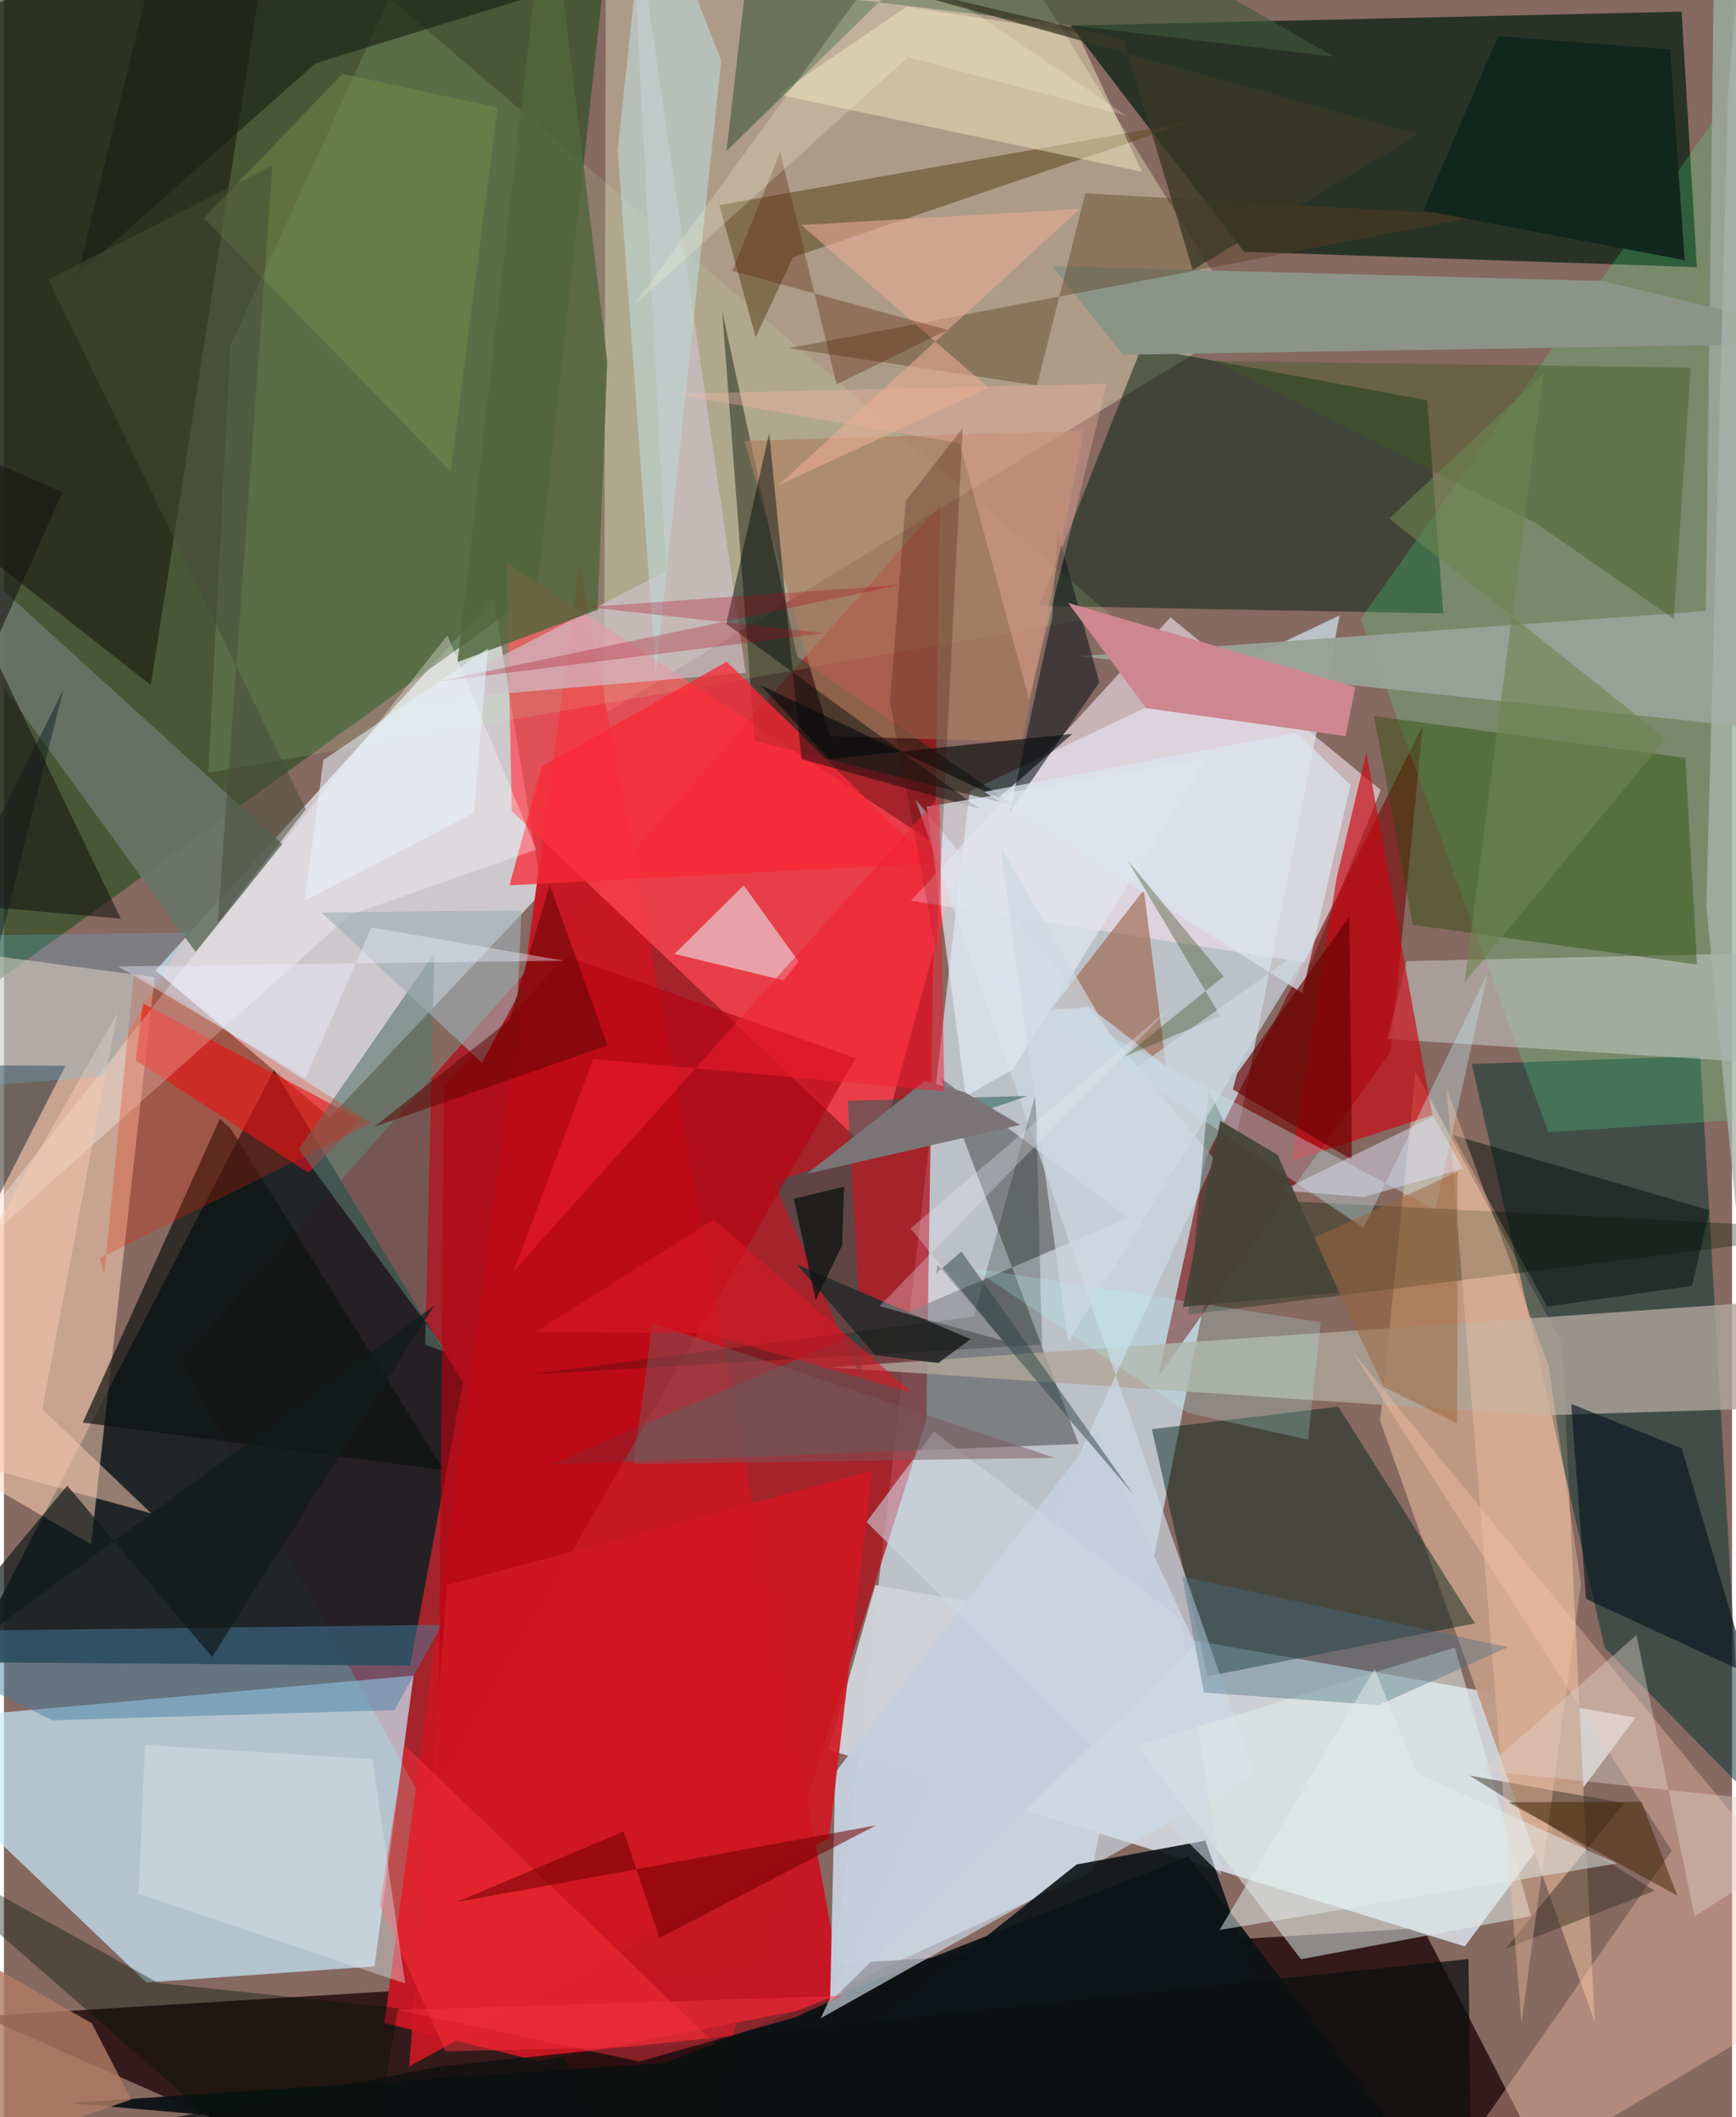 <svg xmlns="http://www.w3.org/2000/svg" width="228" height="278" viewBox="0 0 836 1024"><path fill="#866961" d="M0 0h836v1024H0z"/><path fill="#d4e6f5" fill-opacity=".698" d="M526.256 905.4l119.923-607.763-178.977 85.044-66.813 580.823z"/><path fill="#180004" fill-opacity=".749" d="M686.442 932.466l59.046 114.667L239.89 1086-10.2 975.153z"/><path fill="#b10a18" fill-opacity=".729" d="M452.84 244.314l-6.617 442.509L320.615 1086 85.665 658.027z"/><path fill="#cfd2d7" fill-opacity=".976" d="M706.7 941.385l-307.783-95.103 22.637-79.638 367.774 64.132z"/><path fill="#e8edf6" fill-opacity=".718" d="M157.647 540.499L73.34 469.4l163.504-180.327 23.472 142.449z"/><path fill="#1b2124" fill-opacity=".929" d="M222.045 668.621l-25.553 137.014-214.092-1.66 148.222-286.493z"/><path fill="#345029" fill-opacity=".737" d="M-42.832-17.767L-62 516.988l319.887-230.854L295.874-62z"/><path fill="#c8ebfc" fill-opacity=".702" d="M-62 833.791L68.911 958.838l110.356-7.77 18.887-140.665z"/><path fill="#243024" fill-opacity=".957" d="M599.903 121.755l219.074 7.446L811.59 5.616 516.002 12.37z"/><path fill="#f4f8cd" fill-opacity=".353" d="M600.005 156.234L473.996-46.836 291.234-62l-.871 407.295z"/><path fill="#c71723" fill-opacity=".976" d="M406.639 968.093L278.522 272.366l-94.477 706.078 74.5 18.484z"/><path fill="#ff4753" fill-opacity=".749" d="M243.186 271.964l2.502 120.409 176.668 167.675 39.609-144.373z"/><path fill="#ffd5b7" fill-opacity=".541" d="M-62 454.723v231.568l104.12 60.624 30.8-274.267z"/><path fill="#bf9a83" fill-opacity=".976" d="M665.737 687.172l103.786 290.525-15.826-328.073-70.778-131.21z"/><path fill="#022211" fill-opacity=".518" d="M500.778 293.027l49.574-125.028 138.173 25.598 7.762 103.119z"/><path fill="#00322f" fill-opacity=".498" d="M710.08 514.594l64.245 282.25 66.872 68.258-20.599-354.238z"/><path fill="#0d1215" fill-opacity=".949" d="M319.926 997.735l-288.367 19.44 676.136 58.447-134.86-177.736z"/><path fill="#565859" fill-opacity=".604" d="M453.249 521.473l90.742 67.494-279.655 119.472 255.543-10.065z"/><path fill="#eedee9" fill-opacity=".635" d="M666.094 382.14l-33.983 83.892L438.73 435.67l125.62-137.097z"/><path fill="#780b0b" fill-opacity=".631" d="M670.915 508.576l15.448-157.55-104.81 208.827-22.978 105.515z"/><path fill="#afa69a" fill-opacity=".8" d="M741.992 684.633L898 679.748l-52.231-49.688-445.854 31.25z"/><path fill="#002119" fill-opacity=".467" d="M711.628 785.162l-66.15-104.824-90.146 10.907 26.937 119.534z"/><path fill="#19180f" fill-opacity=".588" d="M71.026 331.34L-62 226.88l14.789-204.386L132.615-62z"/><path fill="#4bff95" fill-opacity=".212" d="M747.155 547.622L656.39 299.219 898-41.389v579.096z"/><path fill="#312e22" fill-opacity=".69" d="M363.181 358.382l-15.718-207.85 36.272 167.031 105.226 72.175z"/><path fill="#c2ffb2" fill-opacity=".129" d="M535.552 297.491l-436.703 76.28 10.734-206.6L186.563-1.04z"/><path fill="#c7ccc8" fill-opacity=".529" d="M678.557 464.856l217.067-4.876-16.93 55.88-209.34-13.275z"/><path fill="#ffc5ae" fill-opacity=".361" d="M673.78 1086L898 952.623 652.028 653.364l154.8 241.737z"/><path fill="#cddae8" fill-opacity=".663" d="M605.034 858.328L440.93 386.537 585.691 560.85 395.216 976.099z"/><path fill="#264907" fill-opacity=".412" d="M819.084 466.552l-5.716-99.986-150.554-20.23 18.734 100.936z"/><path fill="#e0edea" fill-opacity=".533" d="M548.255 844.295l153.68-47.48 36.78 129.922-111.246 20.865z"/><path fill="#ec0c19" fill-opacity=".612" d="M67.17 485.231l105.32 56.409-25.168 25.588-83.543-54.347z"/><path fill="#cb0611" fill-opacity=".643" d="M644.653 424.926l14.477-60.952 31.914 175.373-68.136 22.137z"/><path fill="#99a297" fill-opacity=".976" d="M519.695 317.404l303.627-21.887L827.842-62 898 357.401z"/><path fill="#d0c1cb" fill-opacity=".675" d="M358.824 325.443L198.45 339.127l121.913-62.862L302.8-59.48z"/><path fill="#6a502e" fill-opacity=".635" d="M381.685 124.444l191.922-65.43L346.116 99.2l17.57 63.923z"/><path fill="#51673d" fill-opacity=".831" d="M287.208 294.973L219.435 320.2 263.27-62l28.625 236.785z"/><path fill="#4480a4" fill-opacity=".478" d="M23.288 832.052l165.58-4.934 23.03-41.276L-62 789.299z"/><path fill="#59776d" fill-opacity=".604" d="M142.588 555.801l72.106 98.58-10.909-4.063 4.448-189.415z"/><path fill="#0d1417" fill-opacity=".91" d="M518.906 901.79l-156.597 124.672 269.276 6.925-50.358-143.146z"/><path fill="#131a20" fill-opacity=".588" d="M509.764 257.171l-2.638 41.198-20.46 94.31 43.282-62.6z"/><path fill="#e7e2e8" fill-opacity=".6" d="M384.416 465.049l-26.538-36.786-33.486 33.105 52.772 12.78z"/><path fill="#001800" fill-opacity=".318" d="M898 594.962l-288.76-14.585-26.389-52.824-9.833 108.23z"/><path fill="#985c3f" fill-opacity=".584" d="M562.254 515.917l-37.13-28.906-19.014 1.696 45.341-58.274z"/><path fill="#8b9487" d="M898 165.786l-356.614 5.783-34.271-42.85 266.363 7.196z"/><path fill="#285e5b" fill-opacity=".553" d="M408.174 532.403l7.693 137.321-43.444-97.951 122.849-41.714z"/><path fill="#efe4be" fill-opacity=".49" d="M550.565 83.098L374.37 45.708 436.74 3.23l82.47 12.636z"/><path fill="#687568" fill-opacity=".894" d="M134.72 408.299l-41.992 52.128L-62 247.17l25.348 5.357z"/><path fill="#ac7d60" fill-opacity=".663" d="M492.522 358.78l29.846-150.385-164.172 4.867 41.329 142.797z"/><path fill="#c4e7ef" fill-opacity=".376" d="M717.667 471.16l-25.242 114.017-235.014-125.785 200.313 134.53z"/><path fill="#0d1210" fill-opacity=".686" d="M38.13 688.044l66.276-146.857 4.93 4.188 103.522 165.708z"/><path fill="#000f1c" fill-opacity=".6" d="M765.373 773.333l78.653 36.324-32.374-109.15-53.498-21.523z"/><path fill="#ce8790" d="M514.83 291.602l37.751 50.902 96.475 13.542 4.692-23.733z"/><path fill="#f92937" fill-opacity=".753" d="M349.658 320.032l99.49 97.552-204.556 10.603 15.578-57.336z"/><path fill="#3f593b" fill-opacity=".608" d="M358.773-6.524l284.562 33.919L487.895-62 349.54 73.067z"/><path fill="#b80311" fill-opacity=".627" d="M212.94 525.082l59.137-62.612 139.99 49.307L210.07 862.82z"/><path fill="#bdd5d3" fill-opacity=".639" d="M296.914 72.767L311.206-62 347 29.408l-31.636 295.65z"/><path fill="#fff" fill-opacity=".318" d="M214.506 307.331l43.027 103.538-89.812 31.498L-38.767 626.71z"/><path fill="#593d21" fill-opacity=".412" d="M379.87 168.4l335.272-64.053-192.017-10.855-23.382 92.904z"/><path fill="#000a0a" fill-opacity=".459" d="M370.189 209.44l-20.717 92.256L472.034 391.2l-86.255-24.07z"/><path fill="#e3e7f1" fill-opacity=".702" d="M581.799 367.032l-135.281 23.164 18.769 140.058 22.792-13.02z"/><path fill="#415c25" fill-opacity=".427" d="M585.29 174.586l155.74 78.389 66.787 46.311 8.19-121.49z"/><path fill="#3a3125" fill-opacity=".486" d="M726.49 942.509l72.053-28.012-89.506-55.715 74.74 13.371z"/><path fill="#b07b65" fill-opacity=".808" d="M-62 918.798l104.524 59.8 19.035 36.898L-62 1058.276z"/><path fill="#c6cfdd" fill-opacity=".965" d="M576.218 795.017L399.642 968.22l2.538-110.979 126.416-164.45z"/><path fill="#060a0e" fill-opacity=".627" d="M365.972 331.391l115.14 54.493 35.717-30.912-117.348 12.134z"/><path fill="#000908" fill-opacity=".471" d="M825.148 585.398l-124.225-36.41 45.628 82.962 70.107-10.07z"/><path fill="#cf1823" fill-opacity=".902" d="M420.037 711.412l-20.841 177.741-203.172 110.285 18.403-232.832z"/><path fill="#fbc8a9" fill-opacity=".365" d="M762.903 766.057l-15.671-105.528-49.332-134.17 36.253 452.034z"/><path fill="#0a1a23" fill-opacity=".463" d="M29.745 515.469L-62 694.827l90.776-361.326L-62 515.183z"/><path fill="#2e2c2d" fill-opacity=".98" d="M421.52 655.459l-37.862-43.842 83.994 36.11-15.7 11.517z"/><path fill="#ffb8ab" fill-opacity=".333" d="M533.54 185.604l-209.828 4.88 138.715 23.993 33.497 123.84z"/><path fill="#a0aeb4" fill-opacity=".624" d="M248.58 481.668l-17.376 32.325-77.594-72.642 96.739-1.04z"/><path fill="#060d0c" fill-opacity=".235" d="M502.226 650.365l-3.154-121.32-29.895 107.699-216.388 28.174z"/><path fill="#001403" fill-opacity=".38" d="M-61.424 883.626L170.372 1086l20.363-114.686-116.046-12.198z"/><path fill="#dae5ee" fill-opacity=".722" d="M628.122 480.359l23.317-100.704-26.144-25.269L474.3 382.974z"/><path fill="#fa313b" fill-opacity=".478" d="M344.595 989.04l-130.93 3.155-31.887-70.993 12.144-76.986z"/><path fill="#700000" fill-opacity=".553" d="M299.836 885.825l17.258 51.45 104.868-54.442-203.147 37.17z"/><path fill="#7a7476" d="M445.557 522.777l-57.203 45.01 103.187-23.708-26.437-15.659z"/><path fill="#e62500" fill-opacity=".255" d="M62.95 470.13l114.992 73.038-131.58 65.285 2.137 8.228z"/><path fill="#ded2c9" fill-opacity=".416" d="M898 875.435l-182.573-19.038 74.32-65.553 28.148 136.006z"/><path fill="#3a4318" fill-opacity=".357" d="M588.475 491.381l-44.72-75.047 46.327 55.936-48.17 38.802z"/><path fill="#a7b4ab" fill-opacity=".78" d="M838.796-7.677l5.653 659.198-20.88-213.268 10.564-393.858z"/><path fill="#496f84" fill-opacity=".392" d="M727.587 796.695l-157.6-34.175 10.524 56.104 84.518 6.04z"/><path fill="#5e0400" fill-opacity=".529" d="M292.015 505.616l-27.986-77.583-19.479 65.36-65.542 51.642z"/><path fill="#161211" fill-opacity=".565" d="M56.557 444.345l-115.762-10.254 87.506-195.955L-62 198.265z"/><path fill="#400d06" fill-opacity=".263" d="M451.138 460.804l-22.473-120.92 7.558-97.457 27.599-35.512z"/><path fill="#0d0f10" fill-opacity=".741" d="M212.111 999.316l-199.85 38.254 697.793 34.219-1.566-124.279z"/><path fill="#2f4548" fill-opacity=".498" d="M451.697 611.703l-.792 4.196 12.297-10.602 83.07 117.336z"/><path fill="#e4e9ed" fill-opacity=".392" d="M65.131 915.897l3.117-71.866 110.017 6.811 15.83 108.5z"/><path fill="#9b653a" fill-opacity=".506" d="M703.184 566.729l-.15 121.676-35.55-17.65-34.183-71.79z"/><path fill="#680001" fill-opacity=".651" d="M594.496 526.942l2.081-7.748 54.285-75.86 1.233 117.55z"/><path fill="#e2eaea" fill-opacity=".518" d="M588.071 933.47l192.164-32.178-96.828-43.698-20.28-50.397z"/><path fill="#f6c8af" fill-opacity=".537" d="M18.558 681.588L54.89 489.847-62 695.235l133.21 36.696z"/><path fill="#1b2215" fill-opacity=".639" d="M83.34-62l242.827 38.507L150.716 30.63 35.726 132.578z"/><path fill="#121a1b" fill-opacity=".694" d="M208.265 631.392L100.682 801.47l-70.068-82.924L-62 830.052z"/><path fill="#cdd7e4" fill-opacity=".584" d="M588.794 906.897L417.302 736.105l32.53-43.72 119.463 90.596z"/><path fill="#dde2f7" fill-opacity=".478" d="M705.966 565.18l-48.093 13.77-39.616-3.107 73.285-35.873z"/><path fill="#768e4a" fill-opacity=".471" d="M238.834 52.007l-75.142-16.303L96.768 105.5l119.327 122.58z"/><path fill="#e9ad94" fill-opacity=".573" d="M385.732 108.83l134.8-7.792-145.943 133.71 101.827-47.105z"/><path fill="#f41f31" fill-opacity=".51" d="M285.097 512.127l169.805 15.737-2.338-142.892-205.91 229.763z"/><path fill="#b1ffff" fill-opacity=".216" d="M637.067 639.501L630.85 696.3l-58.102-12.94-104.119-69.996z"/><path fill="#442502" fill-opacity=".518" d="M792.153 871.475l-64.456.203 81.73 45.143.875 2.067z"/><path fill="#11261e" fill-opacity=".961" d="M813.059 125.874l-7.033-101.937-83.238-6.483-36.156 84.337z"/><path fill="#7b595a" fill-opacity=".502" d="M508.263 705.098L313.641 639.83l-4.701 36.308-4.524 32.03z"/><path fill="#121515" fill-opacity=".8" d="M392.689 628.791l12.763-26.4.997-28.487-24.334 5.911z"/><path fill="#592206" fill-opacity=".333" d="M402.768 185.914l53.725-26.333-104.17-28.547 23.228-57.468z"/><path fill="#cfd9e3" fill-opacity=".678" d="M634.15 454.962L514.79 649.147 482.03 409.4l63.384 108.634z"/><path fill="#ac051f" fill-opacity=".286" d="M396.816 306.241l-114.912-12.644 151.284-10.654-223.595 46.76z"/><path fill="#6c8450" fill-opacity=".608" d="M706.546 475.23l38.192-294.457-74.558 69.994 133.74 106.488z"/><path fill="#62cbf6" fill-opacity=".22" d="M88.551 451.013l-40.85 69.626-83.891 6.626 2.222-74.555z"/><path fill="#f1ecf5" fill-opacity=".298" d="M483.298 648.464l-59.74-16.744L563.86 487.626 438.547 594.15z"/><path fill="#d61925" fill-opacity=".612" d="M257.11 644.2l82.59.643 99.905 28.932-96.17-83.94z"/><path fill="#eaf4fe" fill-opacity=".549" d="M227.329 393.136l-81.787 42.547 8.981-68.059 79.678-54.008z"/><path fill="#fcfeda" fill-opacity=".231" d="M543.216 56.107L437.35 27.63 304.98 147.454 428.132-21.87z"/><path fill="#464538" fill-opacity=".937" d="M570.364 632.126l75.56-6.95-29.749-66.552-27.753-16.568z"/><path fill="#ebeefe" fill-opacity=".412" d="M270.77 464.64l-215.532 2.784 90.722 53.986 31.83-72.82z"/><path fill="#474c39" fill-opacity=".506" d="M103.395 446.375l42.637-54.9-124.55-256.31 108.435-55.179z"/><path fill="#ef3542" fill-opacity=".463" d="M382.57 975.783l23.303-10.52-215.04 6.957 116.576 24.843z"/><path fill="#3b3827" fill-opacity=".776" d="M541.641 19.138l-144.4-34.014 286.726 79.908-108.883 65.495z"/></svg>